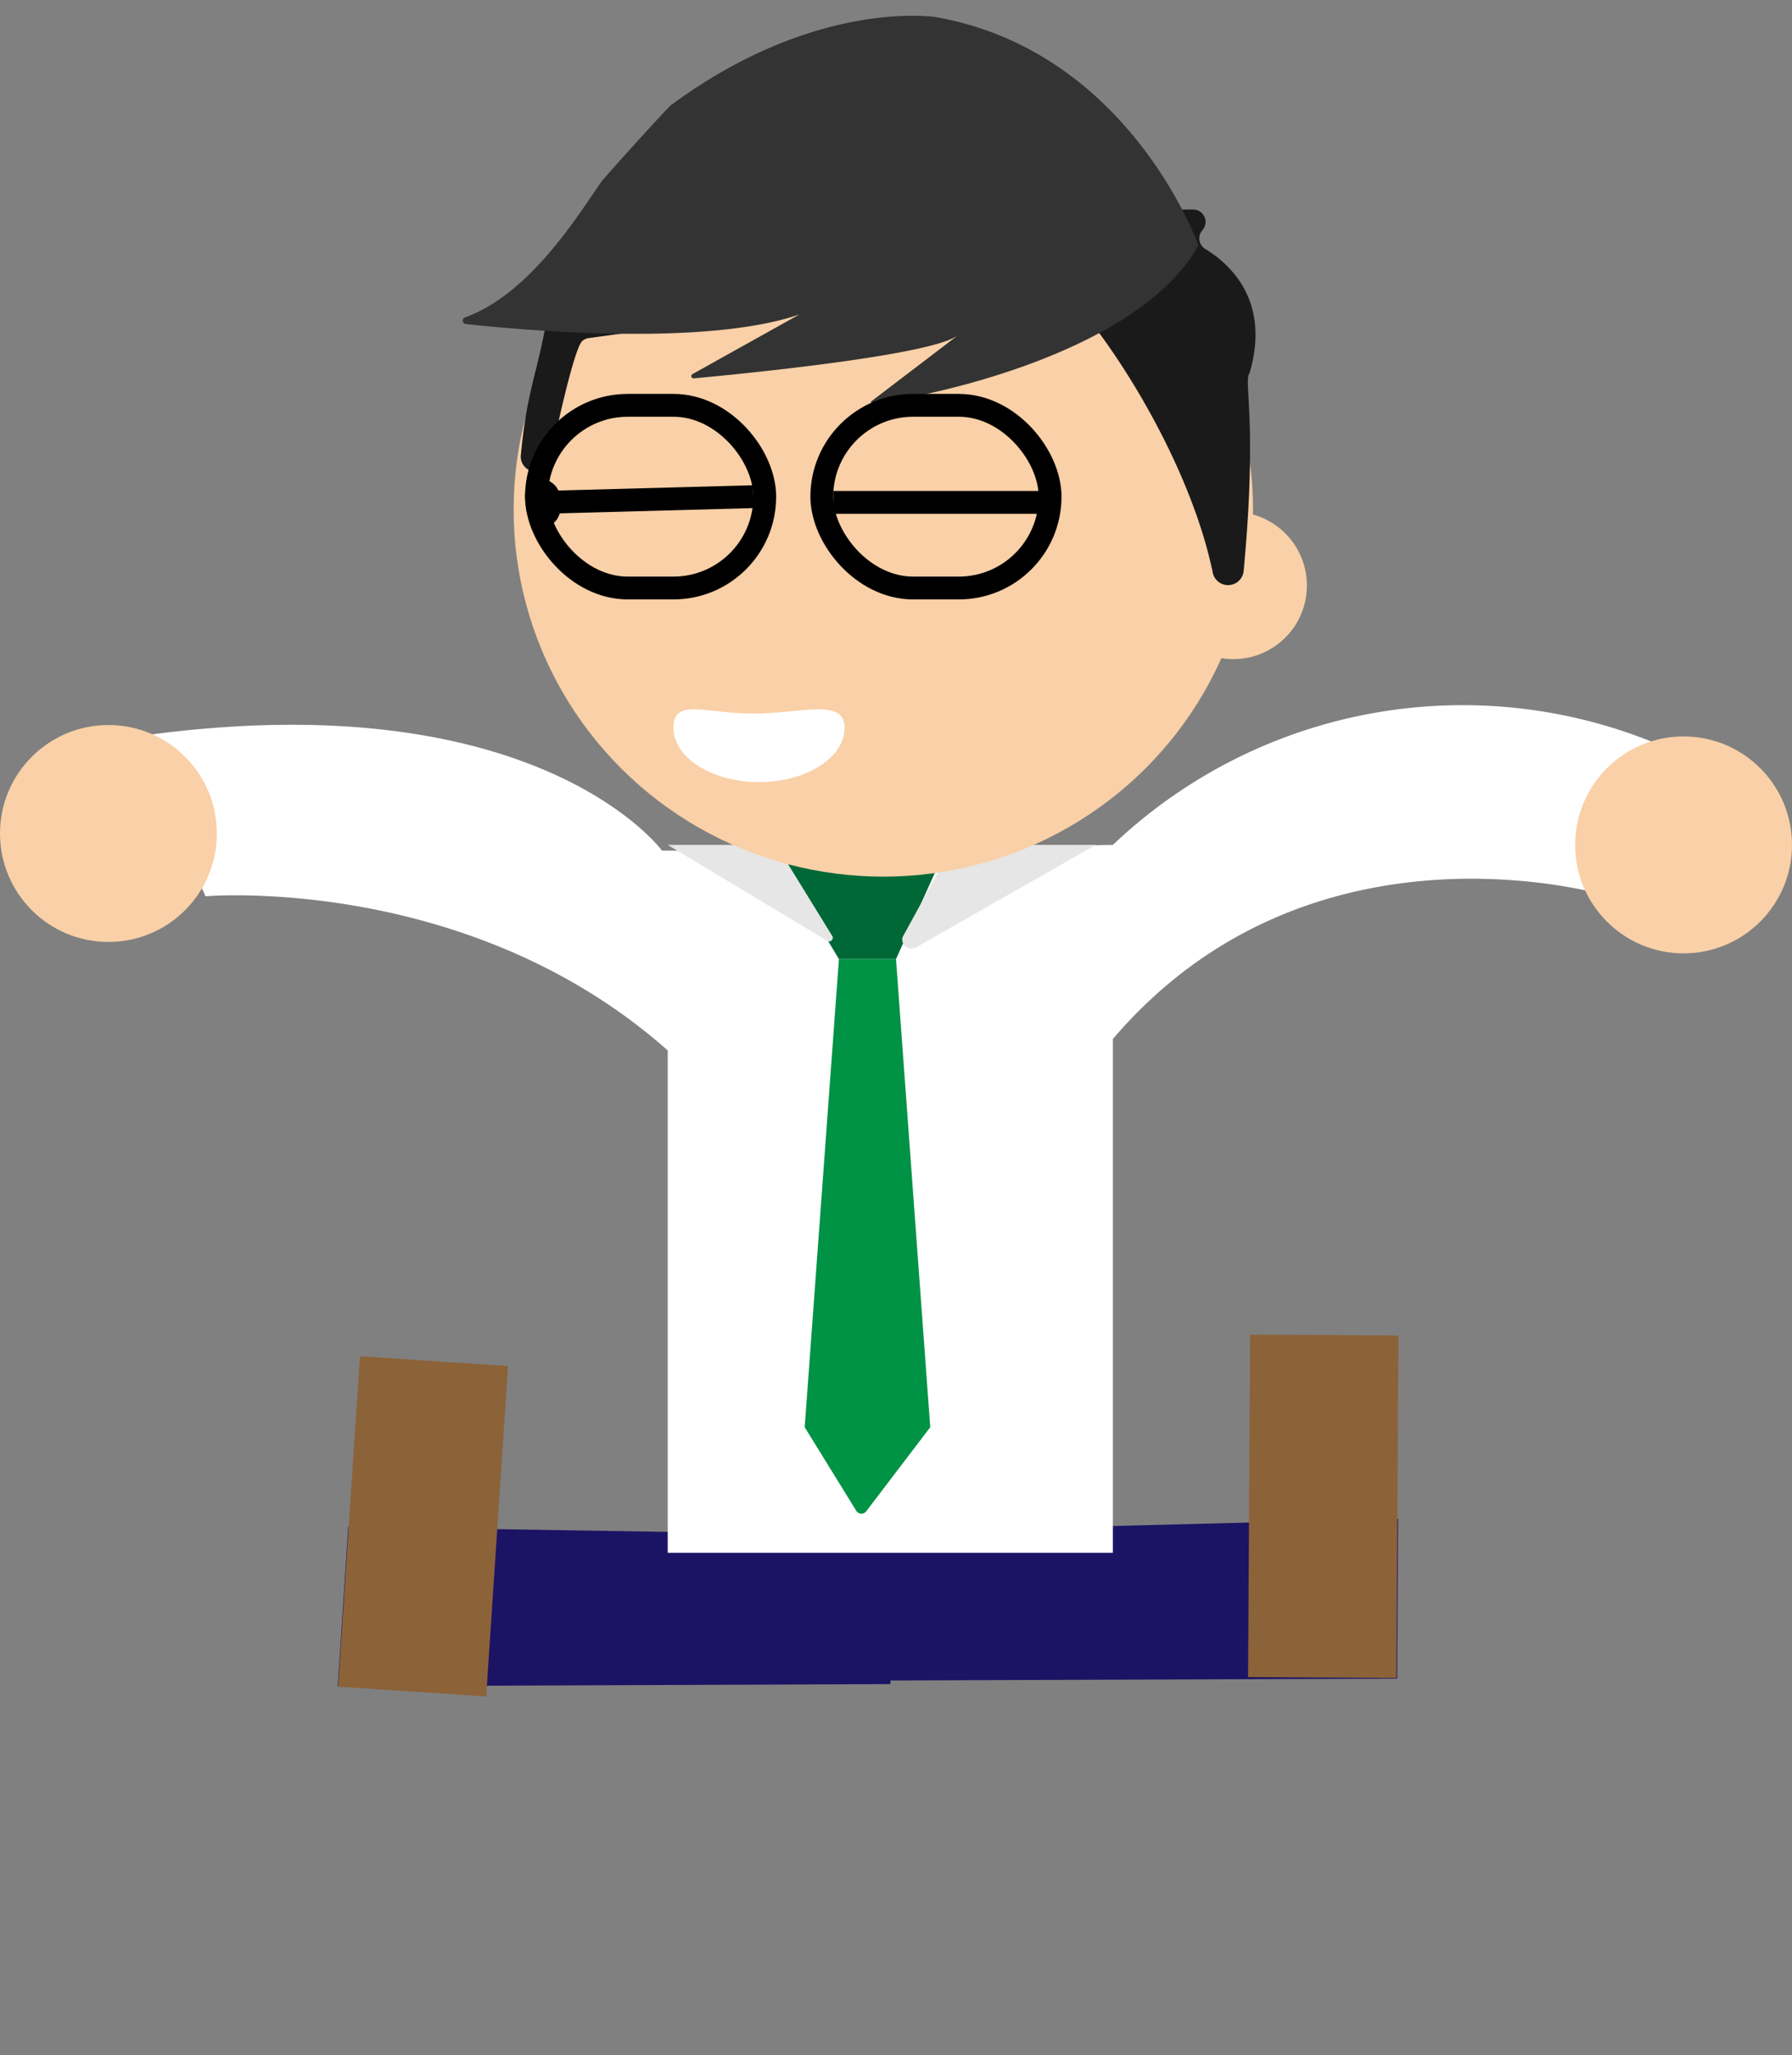 <svg height="180" viewBox="0 0 157 180" width="157" xmlns="http://www.w3.org/2000/svg"><rect x="0" y="0" width="157" height="180" fill="#808080" stroke="none"/><path d="m122.41 147.02.08-14-45.44 1.15-.61 13.02z" fill="#1b1464"/><path d="m101 125.49h30v13h-30z" fill="#8c6239" transform="matrix(-.006 1 -1 -.006 248.62 16.72)"/><path d="m30.51 133.72-.92 13.97 48.41-.19 1-13z" fill="#1b1464"/><path d="m22.53 127.15h29v13h-29z" fill="#8c6239" transform="matrix(.066 -.998 .998 .066 -98.76 161.82)"/><path d="m58.5 92v44h39v-45c17.5-20.5 43.5-12.5 43.5-12.5l5-13a44.49 44.49 0 0 0 -48.5 8.5l-31.5.5h-8s-11-15-46-10l6 14s23-2 40.5 13.5" fill="#fff"/><circle cx="147.5" cy="74" fill="#f9d0a7" r="9.5"/><circle cx="9.5" cy="73" fill="#f9d0a7" r="9.5"/><path d="m83.01 74-4.51 10h-5l-6-10z" fill="#006837"/><path d="m78.5 84 3 41-5.59 7.34a.53.53 0 0 1 -.88 0l-4.53-7.34 3-41z" fill="#009245"/><path d="m83.5 74-4.42 8.07a.8.8 0 0 0 1.17.91l15.75-8.98z" fill="#e6e6e6"/><path d="m72.93 82-4.93-8h-9.5l14 8.42a.32.32 0 0 0 .43-.42z" fill="#e6e6e6"/><ellipse cx="77.39" cy="44.64" fill="#f9d0a7" rx="32.39" ry="32.14"/><circle cx="108.05" cy="51.28" fill="#f9d0a7" r="6.45"/><path d="m59 63.73c0 2.63 3.36 4.77 7.5 4.77s7.5-2.14 7.5-4.77-3.86-1.23-8-1.23-7-1.41-7 1.23z" fill="#fff"/><path d="m45.64 39.81c.5-5.47 1.36-6.81 2.26-11.81a1.09 1.09 0 0 1 .58-.78l22.76-11.57a1 1 0 0 1 .63-.11l22.37 2.81h10.3a1.09 1.09 0 0 1 .81 1.81 1.08 1.08 0 0 0 .24 1.64c2 1.21 5.73 4.39 3.93 10.72a1.17 1.17 0 0 1 -.09.24c-.44.8.73 4.45-.47 17.23a1.37 1.37 0 0 1 -2.71.15c-2.11-10.14-9.64-21.74-14.07-25.72a1.06 1.06 0 0 0 -.92-.23l-39.75 5.43a1.08 1.08 0 0 0 -.51.26c-.54.51-1.72 5.17-2.76 10.3a1.31 1.31 0 0 1 -2.6-.37z" fill="#1a1a1a"/><path d="m76.41 35.32c2.59-.17 22.91-3.74 28.59-13.82 0 0-6-17-23-20 0 0-10.46-1.7-23.2 7.7-.37.28-5.86 6.35-6.12 6.73-1.92 2.73-6.2 9.82-11.94 11.87a.3.3 0 0 0 .06.58c5 .54 21 2 29.24-.84l-9.36 5.22a.2.2 0 0 0 .1.38c4.14-.39 20.88-2 23.17-3.79l-7.6 5.79a.1.1 0 0 0 .06.18z" fill="#333"/><g stroke="#000" stroke-miterlimit="10" stroke-width="2"><rect fill="#f9d0a7" height="16" rx="8" width="20" x="72" y="35.5"/><rect fill="#f9d0a7" height="16" rx="8" width="20" x="47" y="35.5"/><path d="m47.5 44 18.5-.5"/><path d="m73 44h18"/><path d="m47 43.27a5.7 5.7 0 0 0 .2 1.49.64.64 0 0 0 .13.26.44.44 0 0 0 .66-.13 1.23 1.23 0 0 0 .14-.76 1.86 1.86 0 0 0 -.1-.7.7.7 0 0 0 -.51-.45.46.46 0 0 0 -.51.51"/></g></svg>